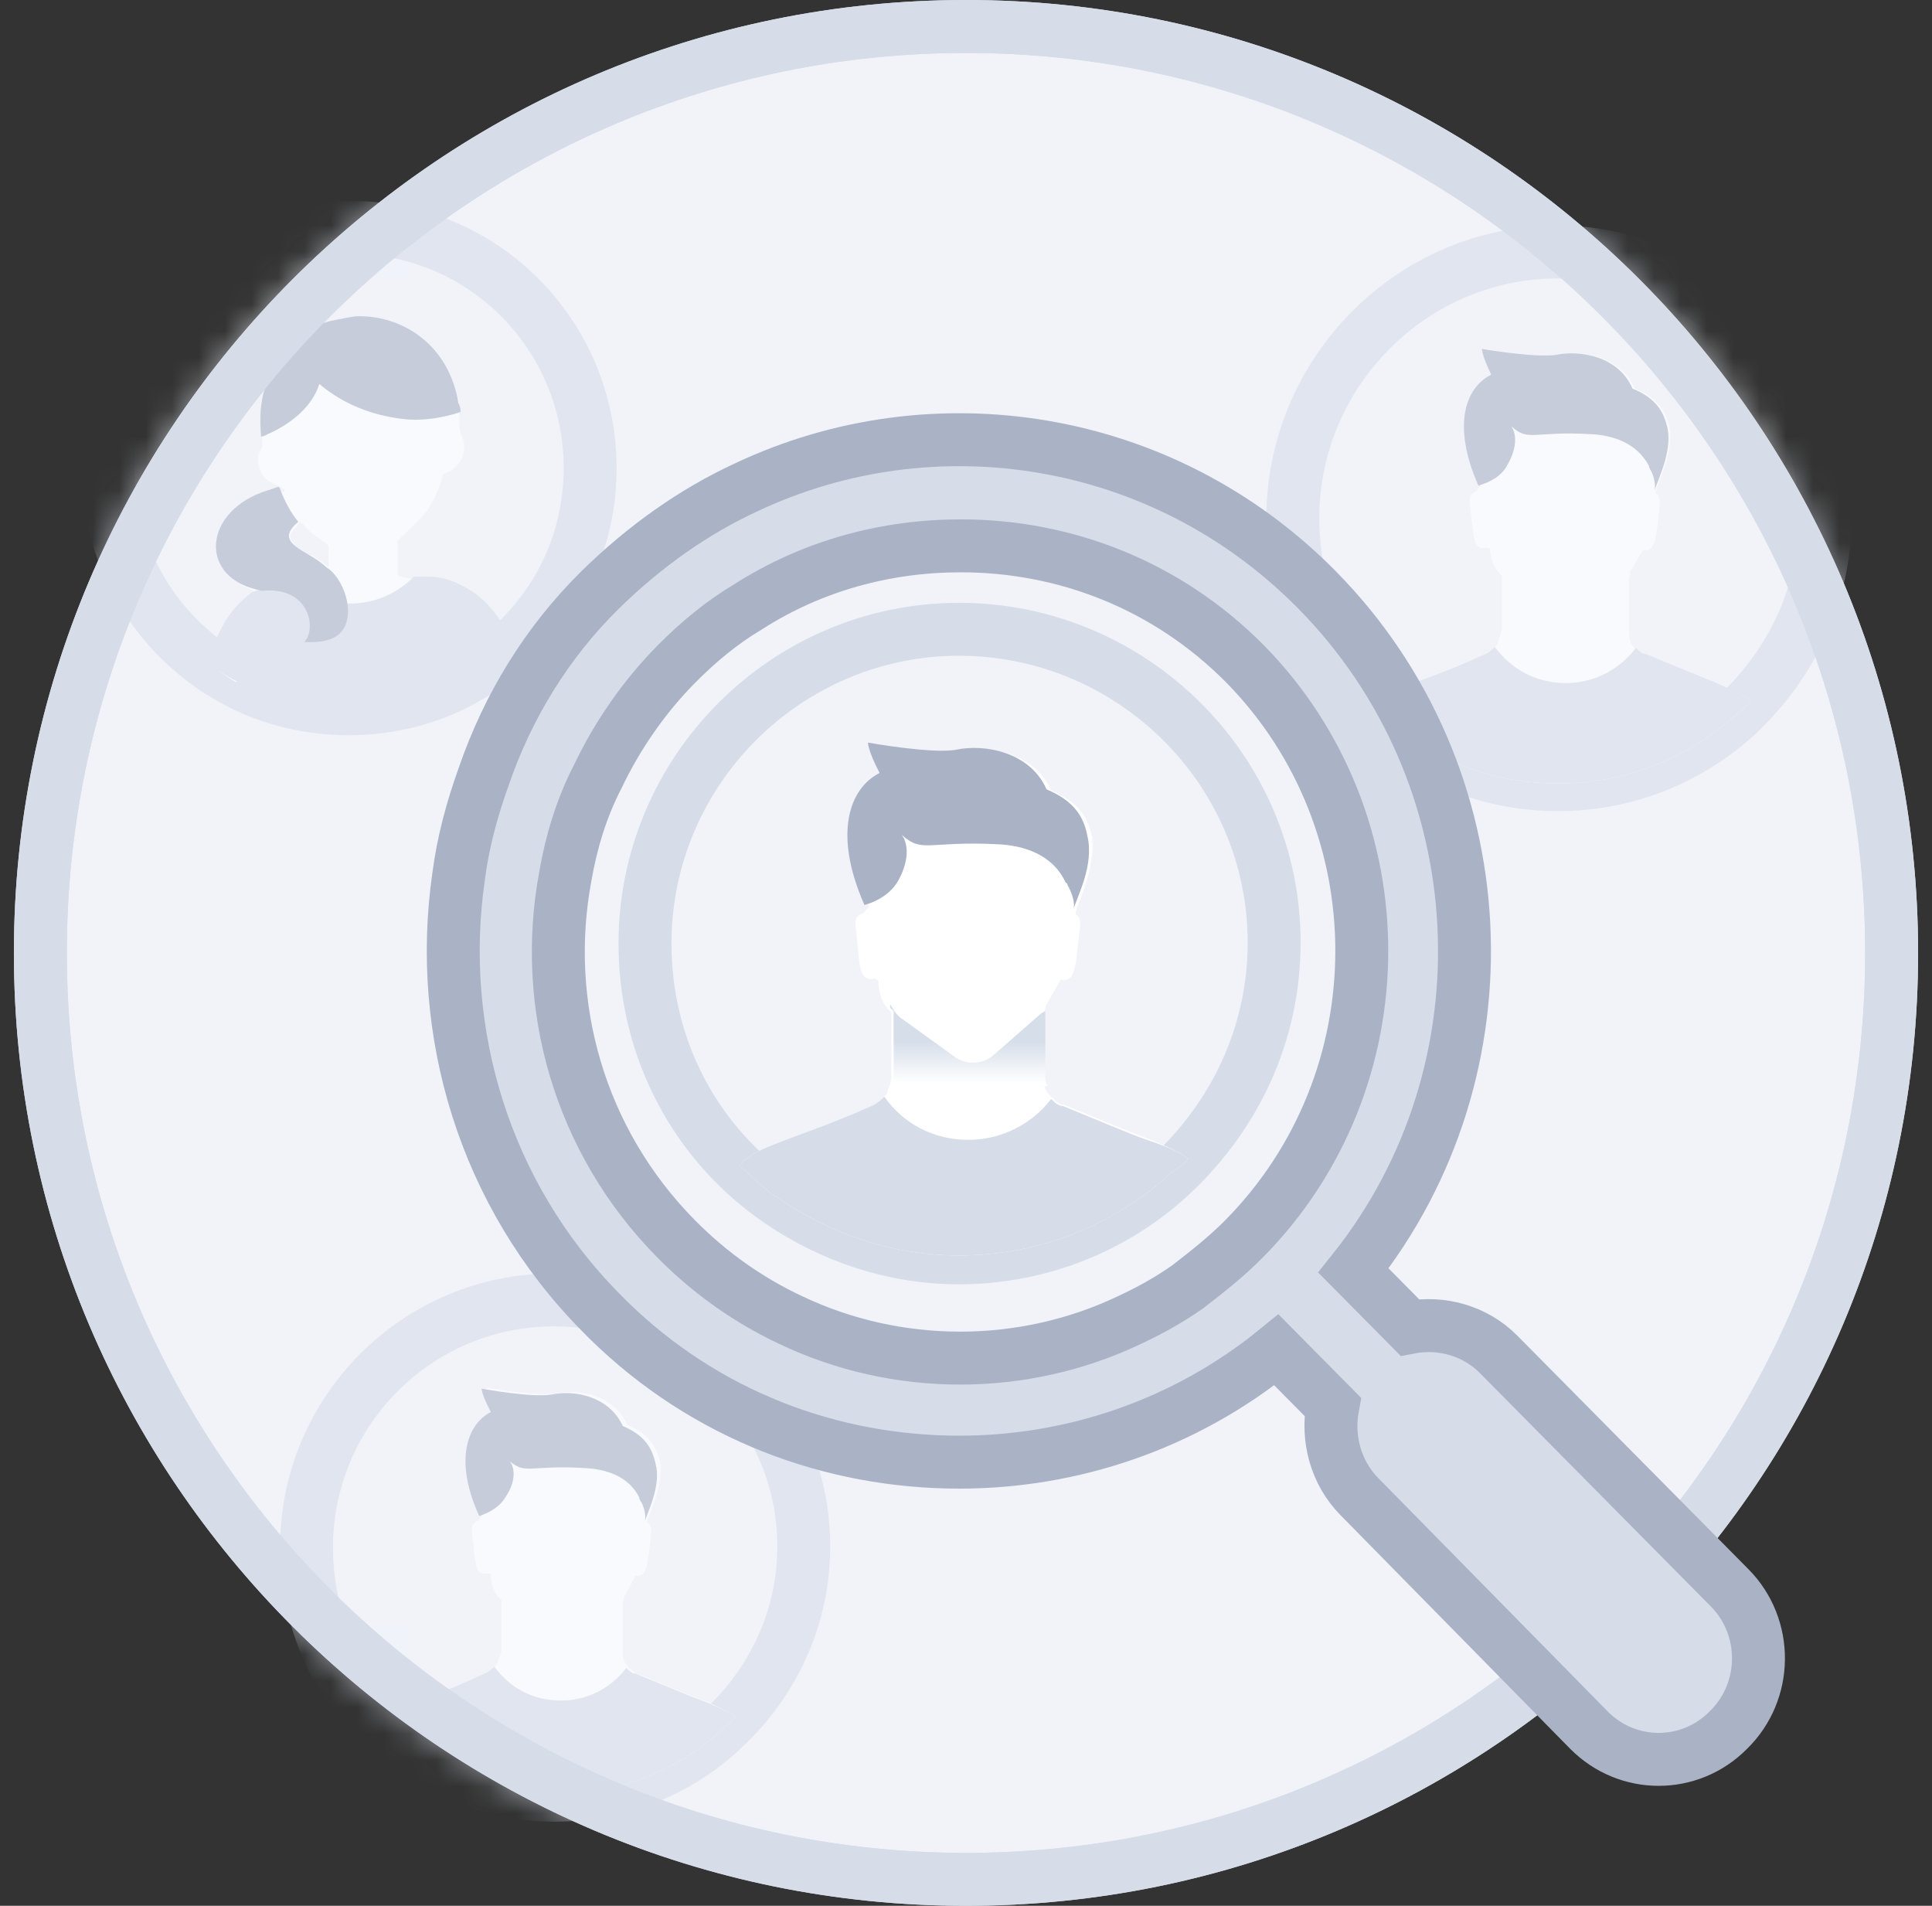 <svg width="73" height="72" viewBox="0 0 73 72" fill="none" xmlns="http://www.w3.org/2000/svg">
<rect x="0" y="0" width="73" height="72" fill="#333333" stroke="none"/>
<path d="M36.5 71C55.816 71 71.475 55.33 71.475 36C71.475 16.67 55.816 1 36.5 1C17.184 1 1.525 16.67 1.525 36C1.525 55.33 17.184 71 36.5 71Z" fill="#F1F3F9" stroke="#D6DCE8" stroke-width="2" stroke-miterlimit="10"/>
<path d="M48.143 35.603C48.143 38.781 46.864 41.649 44.88 43.768C44.747 43.989 44.527 44.121 44.306 44.253C42.189 46.24 39.322 47.431 36.235 47.431C33.765 47.431 31.428 46.637 29.487 45.313C28.914 44.96 28.428 44.474 27.943 44.033C25.738 41.914 24.415 38.913 24.415 35.559C24.415 29.026 29.752 23.686 36.279 23.686C42.851 23.73 48.143 29.071 48.143 35.603Z" fill="white"/>
<path d="M48.143 35.603C48.143 39.09 46.644 42.135 44.306 44.342C42.189 46.328 39.322 47.52 36.235 47.52C33.765 47.52 31.428 46.725 29.487 45.401C26.356 43.282 24.371 39.707 24.371 35.647C24.371 29.115 29.708 23.774 36.235 23.774C42.763 23.774 48.143 29.071 48.143 35.603Z" fill="#F1F3F9" stroke="#D6DCE8" stroke-width="2" stroke-miterlimit="10"/>
<path d="M44.88 43.768C44.747 43.989 44.527 44.121 44.306 44.254C42.189 46.24 39.322 47.431 36.235 47.431C33.765 47.431 31.428 46.637 29.487 45.313C28.914 44.96 28.428 44.474 27.943 44.033C28.208 43.68 28.649 43.459 29.575 43.106L29.928 42.974C30.634 42.709 31.648 42.356 32.927 41.782C33.148 41.694 33.28 41.561 33.412 41.429C33.501 41.34 33.545 41.296 33.545 41.164C33.633 41.032 33.677 40.811 33.677 40.678V38.251C33.589 38.163 33.589 38.163 33.545 38.118C33.324 37.854 33.192 37.501 33.192 37.059L33.059 36.971C32.442 37.103 32.486 36.486 32.354 35.206C32.266 34.72 32.354 34.588 32.618 34.499L32.839 34.234C32.398 33.219 32.221 32.337 32.221 31.586C32.221 30.395 32.707 29.6 33.412 29.247C32.971 28.409 32.971 28.1 32.971 28.1C32.971 28.1 35.441 28.541 36.323 28.364C37.382 28.144 39.102 28.453 39.719 29.865C40.778 30.306 41.131 30.924 41.263 31.631C41.395 32.778 40.778 33.97 40.645 34.455V34.544C40.778 34.632 40.866 34.764 40.778 35.25C40.645 36.441 40.645 37.148 40.072 37.015L39.499 38.03C39.499 38.163 39.499 38.163 39.41 38.251C39.41 38.472 39.41 38.825 39.41 40.723C39.41 40.943 39.499 41.208 39.631 41.34C39.719 41.429 39.719 41.473 39.763 41.473C39.896 41.605 40.028 41.738 40.204 41.738C41.616 42.312 42.63 42.753 43.38 43.018C44.13 43.327 44.615 43.547 44.88 43.768Z" fill="white"/>
<path d="M44.88 43.768C44.747 43.989 44.527 44.121 44.306 44.253C42.189 46.24 39.322 47.431 36.235 47.431C33.765 47.431 31.428 46.637 29.487 45.313C28.914 44.96 28.428 44.474 27.943 44.033C28.208 43.68 28.649 43.459 29.575 43.106L29.928 42.974C30.634 42.709 31.648 42.356 32.927 41.782C33.148 41.694 33.28 41.561 33.412 41.429C34.118 42.444 35.265 43.062 36.588 43.062C37.867 43.062 39.014 42.444 39.719 41.517C39.852 41.649 39.984 41.782 40.16 41.782C41.572 42.356 42.586 42.797 43.336 43.062C44.13 43.327 44.615 43.547 44.88 43.768Z" fill="#D6DCE8"/>
<path d="M40.558 34.367C40.646 34.102 40.469 33.661 40.337 33.44C40.337 33.352 40.249 33.352 40.249 33.308C39.764 32.293 38.705 31.939 37.691 31.895C35.045 31.763 34.868 32.248 34.074 31.542C34.339 31.895 34.339 32.557 33.942 33.264C33.677 33.749 33.148 34.058 32.663 34.19C31.472 31.498 32.09 29.777 33.236 29.203C32.795 28.364 32.795 28.055 32.795 28.055C32.795 28.055 35.265 28.497 36.147 28.32C37.206 28.1 38.926 28.409 39.543 29.821C40.602 30.262 40.955 30.88 41.087 31.586C41.352 32.69 40.69 33.882 40.558 34.367Z" fill="#AAB2C5"/>
<path d="M33.765 40.634V38.207C33.677 38.118 33.677 38.118 33.633 38.074V37.942C33.765 38.163 33.897 38.383 34.118 38.516L36.014 39.884C36.456 40.237 37.073 40.237 37.514 39.884L39.278 38.339C39.366 38.251 39.41 38.251 39.499 38.207C39.499 38.428 39.499 38.781 39.499 40.678C39.499 40.811 39.499 40.899 39.587 41.032H33.765C33.677 40.855 33.765 40.767 33.765 40.634Z" fill="url(#paint0_linear_3434_55364)"/>
<g opacity="0.6">
<mask id="mask0_3434_55364" style="mask-type:alpha" maskUnits="userSpaceOnUse" x="0" y="0" width="73" height="72">
<path d="M36.5 71C55.816 71 71.475 55.33 71.475 36C71.475 16.67 55.816 1 36.5 1C17.184 1 1.525 16.67 1.525 36C1.525 55.33 17.184 71 36.5 71Z" fill="#F1F3F9" stroke="#D6DCE8" stroke-width="2" stroke-miterlimit="10"/>
</mask>
<g mask="url(#mask0_3434_55364)">
<path d="M22.298 17.683C22.298 20.332 21.195 22.671 19.387 24.348C18.902 24.789 18.373 25.187 17.755 25.54C16.432 26.334 14.845 26.776 13.168 26.776C11.493 26.776 9.905 26.334 8.582 25.54C8.361 25.407 8.185 25.319 7.964 25.142C5.627 23.509 4.083 20.773 4.083 17.683C4.083 12.652 8.185 8.591 13.168 8.591C18.241 8.547 22.298 12.652 22.298 17.683Z" fill="#F1F3F9" stroke="#D6DCE8" stroke-width="2" stroke-miterlimit="10"/>
<path d="M11.361 19.714C11.493 19.846 11.581 19.979 11.758 20.111C11.89 20.243 11.978 20.288 12.111 20.376C12.155 20.42 12.287 20.508 12.331 20.552C12.331 20.552 12.375 20.552 12.375 20.596L12.419 20.64V21.435C12.419 21.435 12.419 21.435 12.375 21.391C12.331 21.347 12.199 21.259 12.155 21.214C12.022 21.17 11.934 21.038 11.802 20.994C11.758 20.994 11.758 20.95 11.669 20.95C11.273 20.729 10.964 20.508 10.964 20.199C11.008 20.111 11.14 19.934 11.361 19.714ZM19.123 24.039C18.77 23.289 18.329 22.627 17.535 22.229C17.138 22.053 16.697 21.876 16.256 21.876C16.124 21.876 15.992 21.876 15.859 21.876C15.815 21.876 15.727 21.876 15.683 21.876C15.066 21.832 15.021 21.7 15.021 21.7V20.42C15.418 20.067 15.815 19.669 16.124 19.317C16.389 18.919 16.609 18.478 16.741 17.904C17.227 17.772 17.579 17.33 17.535 16.801C17.535 16.58 17.359 16.359 17.359 16.139C17.359 16.006 17.359 15.918 17.359 15.786C17.359 15.741 17.359 15.609 17.359 15.565C17.359 15.521 17.359 15.388 17.359 15.344C17.315 14.947 17.183 14.55 16.962 14.108C16.3 12.873 15.066 12.078 13.61 12.078C13.345 12.078 13.037 12.122 12.772 12.21C12.287 12.343 11.758 12.564 11.361 12.873C11.317 12.917 11.184 13.005 11.14 13.093L11.096 13.137C10.655 13.579 10.258 14.108 10.082 14.726C9.861 15.344 9.861 15.962 9.905 16.58C9.905 16.58 9.905 16.58 9.905 16.624V16.668C9.905 16.801 9.949 16.801 9.905 16.845C9.905 16.889 9.861 16.889 9.861 16.977C9.729 17.154 9.685 17.375 9.817 17.728C10.038 18.301 10.39 18.213 10.787 18.522C10.787 18.522 10.743 18.522 10.743 18.566L10.346 18.654C8.538 19.228 7.921 20.729 8.714 21.7C8.979 22.053 9.42 22.318 10.126 22.494C9.949 22.494 9.773 22.627 9.685 22.715C8.891 23.333 8.406 24.304 8.273 25.187C8.273 25.231 8.273 25.319 8.273 25.363C8.494 25.495 8.67 25.628 8.891 25.76L17.668 25.54C18.241 25.187 18.462 24.922 18.991 24.48C18.903 24.171 19.211 24.083 19.123 24.039Z" fill="white"/>
<path d="M19.387 24.348C18.902 24.789 18.372 25.187 17.755 25.54C16.432 26.334 14.844 26.776 13.168 26.776C11.492 26.776 9.904 26.334 8.581 25.54C8.361 25.407 8.184 25.319 7.964 25.142C7.964 25.098 7.964 25.01 7.964 24.966C8.096 24.083 8.581 23.112 9.375 22.494C9.508 22.362 9.64 22.318 9.816 22.274C9.155 22.141 8.714 21.876 8.405 21.479H10.522C11.139 22.318 12.11 22.803 13.212 22.803C14.183 22.803 15.021 22.406 15.638 21.788C15.682 21.788 15.77 21.788 15.815 21.788C15.947 21.788 16.035 21.788 16.211 21.788C16.652 21.788 17.093 21.921 17.49 22.141C18.284 22.538 18.814 23.2 19.21 23.995C19.343 24.127 19.343 24.26 19.387 24.348Z" fill="#D6DCE8"/>
<path d="M17.403 15.565C16.741 15.786 15.947 15.918 15.242 15.83C14.051 15.697 12.948 15.256 12.066 14.506C11.802 15.344 11.052 15.962 10.214 16.359C10.082 16.404 9.993 16.492 9.861 16.492C9.861 16.492 9.861 16.492 9.861 16.448C9.817 15.83 9.817 15.212 10.037 14.594C10.214 13.976 10.611 13.491 11.052 13.005L11.096 12.961C11.14 12.917 11.272 12.829 11.316 12.74C11.713 12.387 12.198 12.166 12.728 12.078C12.992 12.034 13.301 11.946 13.566 11.946C15.021 11.946 16.3 12.74 16.918 13.976C17.138 14.417 17.27 14.859 17.315 15.212C17.403 15.388 17.403 15.477 17.403 15.565Z" fill="#AAB2C5"/>
<path d="M12.904 23.863C12.551 24.26 12.022 24.26 11.493 24.26C11.978 23.774 11.713 22.141 9.905 22.318C7.435 21.876 7.656 19.272 10.126 18.522L10.523 18.39L10.567 18.434C10.743 18.919 11.008 19.405 11.272 19.714C10.258 20.552 11.669 20.773 12.331 21.435C12.948 21.788 13.477 23.156 12.904 23.863Z" fill="#AAB2C5"/>
<path d="M68.96 19.537C68.96 22.23 67.858 24.657 66.182 26.467C66.049 26.643 65.873 26.776 65.697 26.908C63.888 28.585 61.507 29.6 58.86 29.6C56.743 29.6 54.759 28.938 53.171 27.791C52.686 27.482 52.289 27.084 51.848 26.687C49.995 24.878 48.849 22.362 48.849 19.537C48.849 14.02 53.347 9.474 58.86 9.474C64.462 9.474 68.96 14.02 68.96 19.537Z" fill="#D6DCE8"/>
<path d="M68.96 19.537C68.96 22.494 67.681 25.054 65.697 26.952C63.888 28.629 61.507 29.644 58.86 29.644C56.743 29.644 54.759 28.982 53.171 27.835C50.525 26.025 48.849 23.024 48.849 19.581C48.849 14.064 53.347 9.518 58.86 9.518C64.373 9.562 68.96 14.02 68.96 19.537Z" fill="#F1F3F9" stroke="#D6DCE8" stroke-width="2" stroke-miterlimit="10"/>
<path d="M66.182 26.467C66.049 26.643 65.873 26.776 65.697 26.908C63.888 28.585 61.507 29.6 58.86 29.6C56.743 29.6 54.759 28.938 53.171 27.791C52.686 27.482 52.289 27.084 51.848 26.687C52.068 26.378 52.465 26.202 53.215 25.893L53.524 25.76C54.141 25.54 54.979 25.231 56.038 24.745C56.214 24.701 56.346 24.569 56.479 24.436C56.523 24.392 56.611 24.304 56.611 24.216C56.655 24.083 56.743 23.907 56.743 23.774V21.744C56.699 21.7 56.699 21.7 56.611 21.612C56.434 21.391 56.302 21.082 56.302 20.729L56.17 20.685C55.641 20.817 55.685 20.243 55.552 19.184C55.508 18.743 55.552 18.654 55.773 18.566L55.949 18.346C55.596 17.507 55.42 16.712 55.42 16.139C55.42 15.124 55.861 14.461 56.434 14.153C56.082 13.446 56.082 13.182 56.082 13.182C56.082 13.182 58.199 13.535 58.904 13.402C59.786 13.226 61.242 13.446 61.771 14.682C62.653 15.035 62.962 15.565 63.094 16.183C63.227 17.154 62.653 18.169 62.565 18.566V18.654C62.697 18.699 62.742 18.831 62.697 19.272C62.565 20.288 62.565 20.905 62.08 20.773L61.595 21.612C61.595 21.744 61.595 21.744 61.551 21.788C61.551 21.965 61.551 22.274 61.551 23.907C61.551 24.083 61.595 24.348 61.727 24.436C61.771 24.48 61.771 24.569 61.859 24.569C61.992 24.701 62.08 24.789 62.212 24.789C63.403 25.275 64.241 25.628 64.903 25.893C65.52 26.113 65.961 26.29 66.182 26.467Z" fill="white"/>
<path d="M66.182 26.466C66.049 26.643 65.873 26.776 65.697 26.908C63.888 28.585 61.507 29.6 58.86 29.6C56.743 29.6 54.759 28.938 53.171 27.791C52.686 27.482 52.289 27.084 51.848 26.687C52.068 26.378 52.465 26.202 53.215 25.893L53.524 25.76C54.141 25.54 54.979 25.231 56.038 24.745C56.214 24.701 56.346 24.569 56.479 24.436C57.096 25.275 58.022 25.805 59.169 25.805C60.272 25.805 61.198 25.275 61.815 24.48C61.948 24.613 62.036 24.701 62.168 24.701C63.359 25.187 64.197 25.54 64.859 25.805C65.52 26.113 65.961 26.29 66.182 26.466Z" fill="#D6DCE8"/>
<path d="M62.522 18.522C62.566 18.301 62.477 17.904 62.345 17.728C62.345 17.683 62.301 17.683 62.301 17.595C61.86 16.757 60.978 16.448 60.14 16.404C57.935 16.271 57.758 16.712 57.097 16.095C57.317 16.404 57.317 16.933 56.964 17.551C56.744 17.992 56.303 18.213 55.862 18.346C54.847 16.05 55.377 14.638 56.347 14.153C55.994 13.446 55.994 13.182 55.994 13.182C55.994 13.182 58.111 13.535 58.817 13.402C59.699 13.226 61.154 13.446 61.684 14.682C62.566 15.035 62.874 15.565 63.007 16.183C63.183 17.066 62.654 18.081 62.522 18.522Z" fill="#AAB2C5"/>
<path d="M30.369 58.421C30.369 60.937 29.355 63.188 27.811 64.865C27.679 65.042 27.547 65.13 27.37 65.262C25.694 66.851 23.445 67.778 20.975 67.778C19.035 67.778 17.182 67.16 15.639 66.101C15.197 65.836 14.8 65.439 14.404 65.086C12.684 63.409 11.625 61.069 11.625 58.421C11.625 53.257 15.815 49.064 20.975 49.064C26.18 49.02 30.369 53.257 30.369 58.421Z" fill="#D6DCE8"/>
<path d="M30.37 58.421C30.37 61.158 29.179 63.585 27.326 65.306C25.65 66.895 23.401 67.822 20.931 67.822C18.991 67.822 17.138 67.204 15.595 66.145C13.125 64.468 11.581 61.643 11.581 58.465C11.581 53.301 15.771 49.108 20.931 49.108C26.136 49.108 30.37 53.257 30.37 58.421Z" fill="#F1F3F9" stroke="#D6DCE8" stroke-width="2" stroke-miterlimit="10"/>
<path d="M27.812 64.865C27.68 65.042 27.547 65.13 27.371 65.262C25.695 66.851 23.446 67.778 20.976 67.778C19.035 67.778 17.183 67.16 15.639 66.101C15.198 65.836 14.801 65.439 14.404 65.086C14.625 64.821 14.978 64.644 15.683 64.335L15.948 64.203C16.521 63.982 17.271 63.718 18.285 63.232C18.462 63.188 18.55 63.056 18.682 62.967C18.727 62.923 18.815 62.835 18.815 62.746C18.859 62.614 18.947 62.482 18.947 62.349V60.451C18.903 60.407 18.903 60.407 18.815 60.319C18.638 60.098 18.55 59.834 18.55 59.48L18.418 59.436C17.933 59.569 17.977 59.039 17.844 58.024C17.8 57.627 17.844 57.538 18.065 57.45L18.241 57.23C17.889 56.435 17.756 55.729 17.756 55.155C17.756 54.184 18.153 53.566 18.727 53.301C18.374 52.639 18.374 52.419 18.374 52.419C18.374 52.419 20.314 52.772 21.02 52.639C21.858 52.463 23.181 52.684 23.71 53.831C24.548 54.184 24.813 54.67 24.945 55.243C25.078 56.126 24.548 57.097 24.46 57.494V57.538C24.592 57.583 24.637 57.715 24.592 58.112C24.46 59.083 24.46 59.613 24.019 59.525L23.578 60.319C23.578 60.451 23.578 60.451 23.534 60.496C23.534 60.672 23.534 60.937 23.534 62.438C23.534 62.614 23.578 62.835 23.71 62.923C23.754 62.967 23.754 63.056 23.843 63.056C23.975 63.188 24.063 63.276 24.195 63.276C25.298 63.718 26.092 64.071 26.709 64.291C27.195 64.512 27.591 64.689 27.812 64.865Z" fill="white"/>
<path d="M27.812 64.865C27.68 65.042 27.547 65.13 27.371 65.262C25.695 66.851 23.446 67.778 20.976 67.778C19.035 67.778 17.183 67.16 15.639 66.101C15.198 65.836 14.801 65.439 14.404 65.086C14.625 64.821 14.978 64.644 15.683 64.335L15.948 64.203C16.521 63.982 17.271 63.718 18.285 63.232C18.462 63.188 18.55 63.055 18.682 62.967C19.256 63.762 20.138 64.247 21.196 64.247C22.211 64.247 23.093 63.762 23.666 63.011C23.799 63.144 23.887 63.232 24.019 63.232C25.122 63.673 25.916 64.026 26.533 64.247C27.195 64.512 27.591 64.689 27.812 64.865Z" fill="#D6DCE8"/>
<path d="M24.371 57.45C24.415 57.23 24.327 56.876 24.195 56.7C24.195 56.656 24.151 56.656 24.151 56.568C23.754 55.773 22.916 55.508 22.122 55.464C20.049 55.332 19.872 55.729 19.255 55.199C19.476 55.464 19.476 55.994 19.123 56.523C18.902 56.921 18.505 57.141 18.108 57.274C17.138 55.155 17.667 53.787 18.549 53.346C18.197 52.684 18.197 52.463 18.197 52.463C18.197 52.463 20.137 52.816 20.843 52.684C21.681 52.507 23.004 52.728 23.533 53.875C24.371 54.228 24.636 54.714 24.768 55.288C24.989 56.082 24.503 57.053 24.371 57.45Z" fill="#AAB2C5"/>
</g>
</g>
<path d="M36.5 71C55.816 71 71.475 55.33 71.475 36C71.475 16.67 55.816 1 36.5 1C17.184 1 1.525 16.67 1.525 36C1.525 55.33 17.184 71 36.5 71Z" stroke="#D6DCE8" stroke-width="2" stroke-miterlimit="10"/>
<path d="M65.358 59.991L56.625 51.167C55.73 50.262 54.442 49.922 53.267 50.148L51.139 47.999C57.185 40.419 56.681 29.276 49.74 22.262C43.918 16.379 35.241 15.078 28.187 18.415C26.228 19.32 24.381 20.621 22.701 22.262C20.63 24.298 19.174 26.73 18.279 29.332C17.831 30.577 17.495 31.821 17.327 33.122C16.487 38.948 18.279 45.114 22.701 49.583C22.813 49.696 22.869 49.752 22.981 49.866C26.676 53.486 31.434 55.239 36.248 55.239C40.503 55.239 44.757 53.825 48.228 50.997L50.355 53.146C50.132 54.334 50.468 55.635 51.363 56.54L60.04 65.365C61.496 66.835 63.847 66.835 65.302 65.365C66.814 63.894 66.814 61.462 65.358 59.991ZM46.997 46.811C46.325 47.49 45.597 48.056 44.869 48.621C44.142 49.13 43.414 49.526 42.686 49.866C38.656 51.789 33.897 51.789 29.867 49.866C28.299 49.13 26.844 48.112 25.556 46.811C21.861 43.078 20.462 37.93 21.358 33.122C21.581 31.821 21.973 30.52 22.589 29.332C23.317 27.805 24.325 26.334 25.556 25.09C26.396 24.241 27.291 23.506 28.243 22.94C30.706 21.357 33.505 20.621 36.304 20.621C40.223 20.621 44.086 22.092 47.053 25.09C52.931 31.086 52.931 40.815 46.997 46.811Z" fill="#D6DCE8" stroke="#AAB2C5" stroke-width="2" stroke-miterlimit="10"/>
<defs>
<linearGradient id="paint0_linear_3434_55364" x1="36.598" y1="40.935" x2="36.598" y2="39.317" gradientUnits="userSpaceOnUse">
<stop stop-color="white"/>
<stop offset="0.991" stop-color="#D6DEEA"/>
</linearGradient>
</defs>
</svg>
